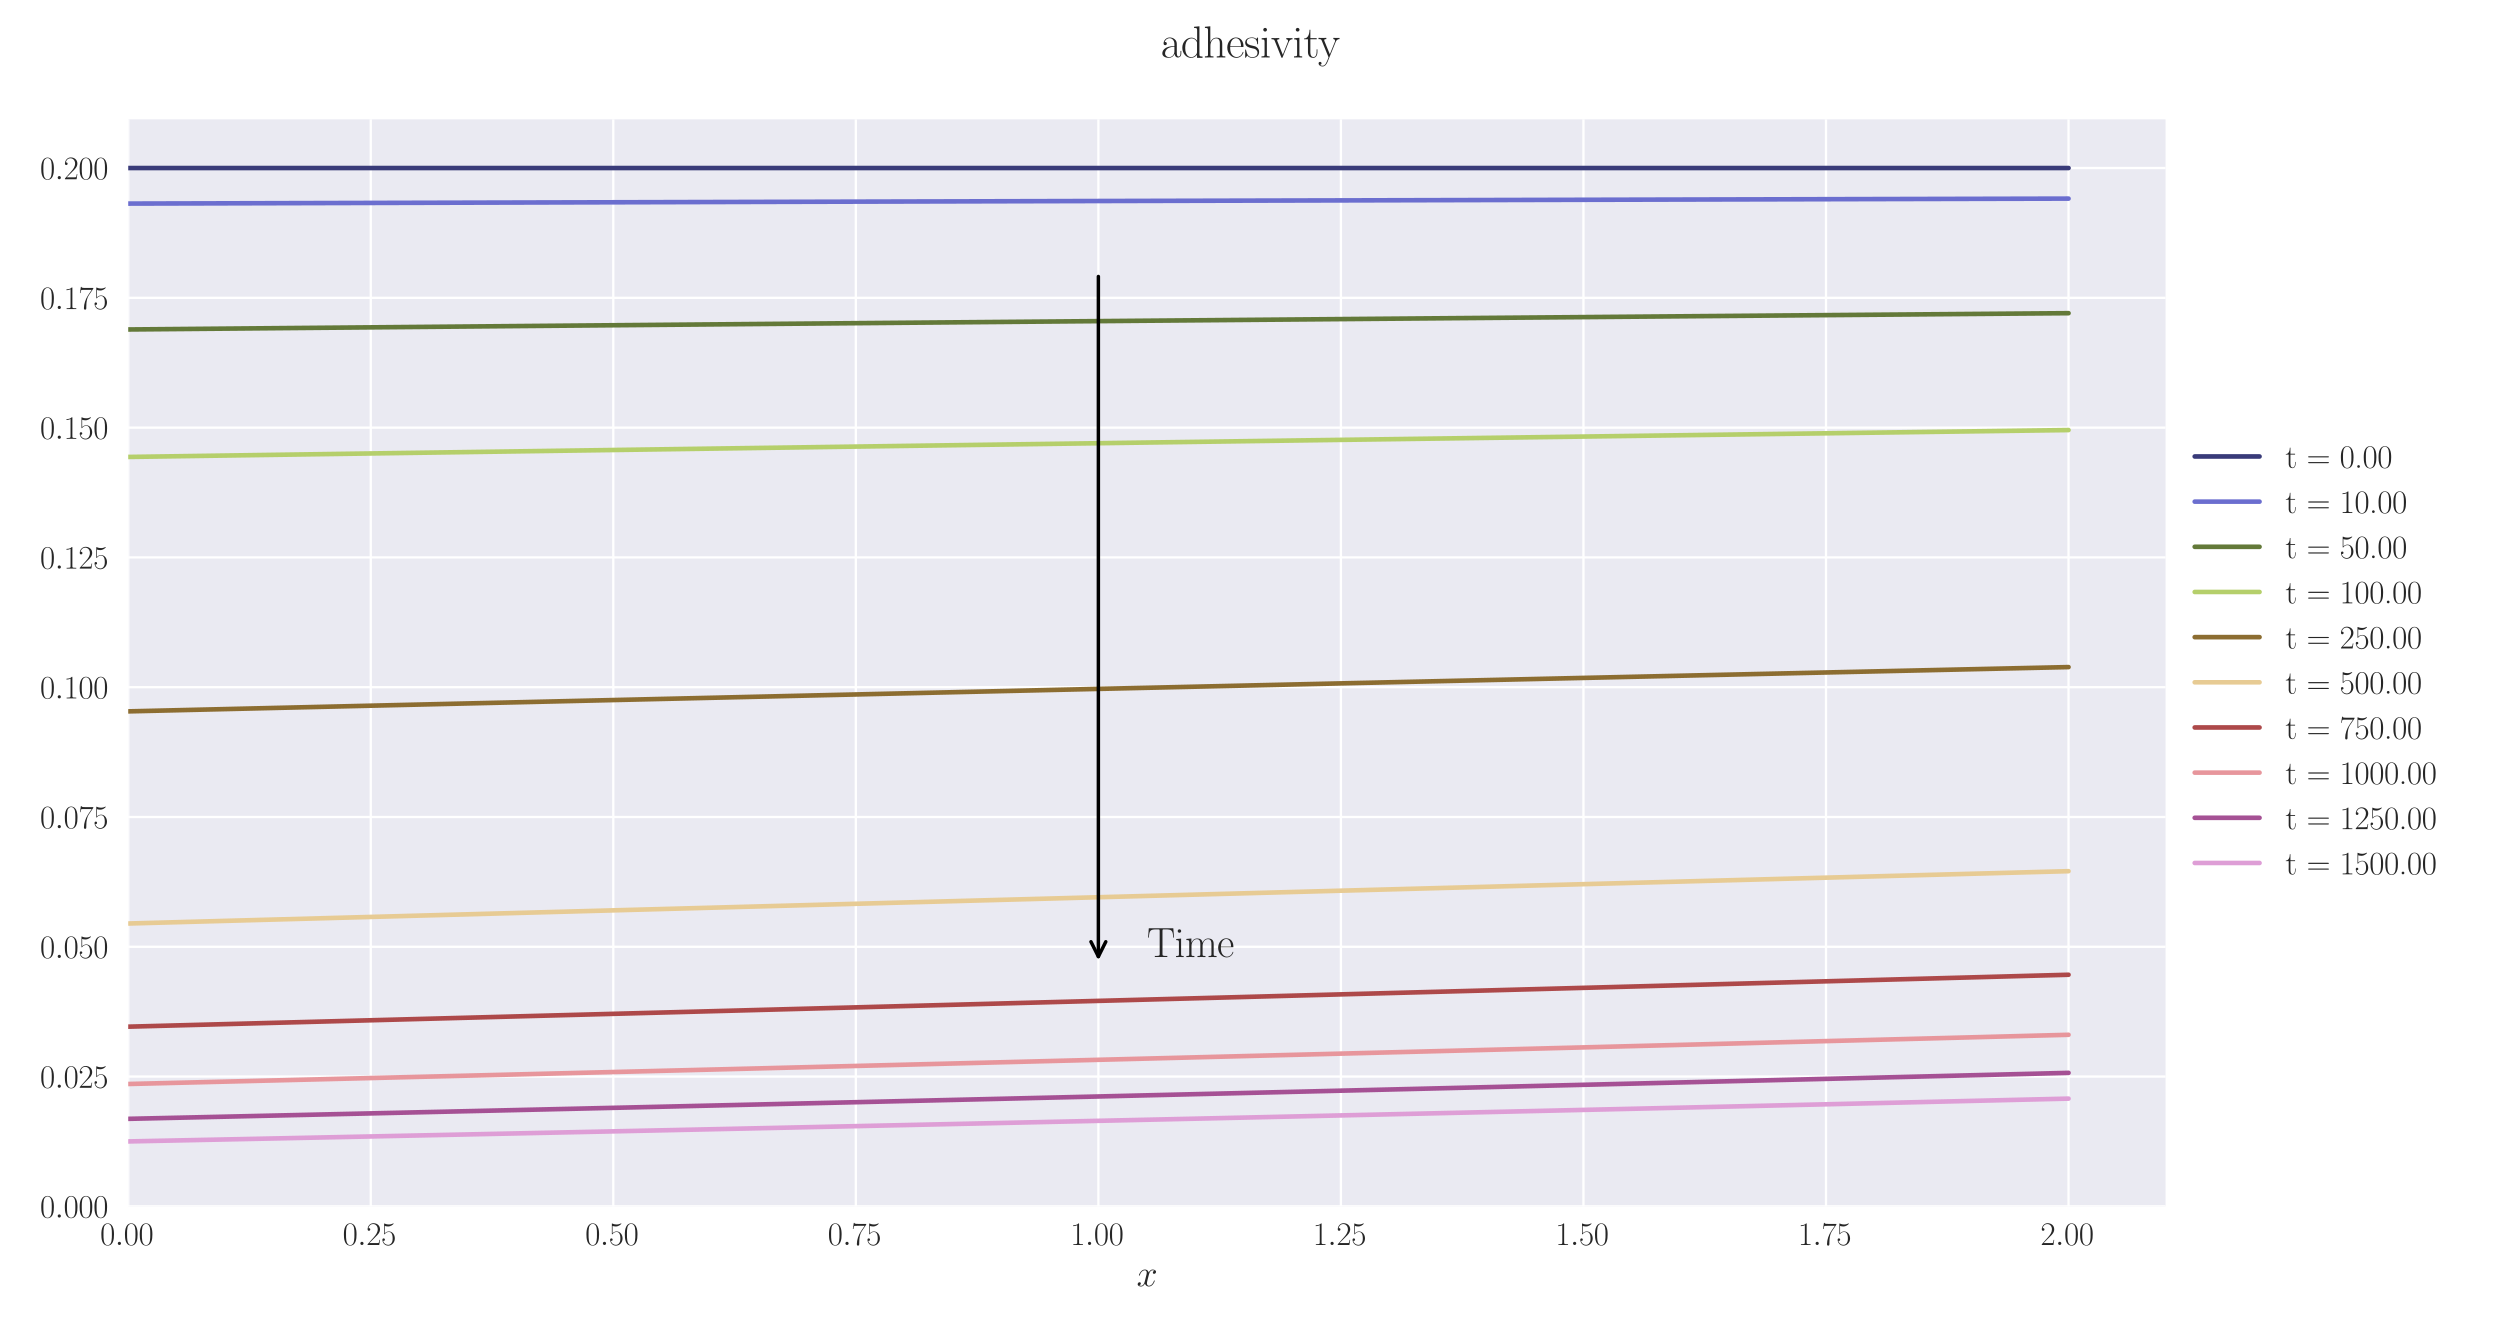 <?xml version="1.0" encoding="utf-8" standalone="no"?>
<!DOCTYPE svg PUBLIC "-//W3C//DTD SVG 1.1//EN"
  "http://www.w3.org/Graphics/SVG/1.1/DTD/svg11.dtd">
<svg xmlns:xlink="http://www.w3.org/1999/xlink" width="1080pt" height="576pt" viewBox="0 0 1080 576" xmlns="http://www.w3.org/2000/svg" version="1.1">
 <defs>
  <style type="text/css">*{stroke-linejoin: round; stroke-linecap: butt}</style>
 </defs>
 <g id="figure_1">
  <g id="patch_1">
   <path d="M 0 576 
L 1080 576 
L 1080 0 
L 0 0 
z
" style="fill: #ffffff"/>
  </g>
  <g id="axes_1">
   <g id="patch_2">
    <path d="M 55.388 521.153 
L 935.518 521.153 
L 935.518 51.564 
L 55.388 51.564 
z
" style="fill: #eaeaf2"/>
   </g>
   <g id="matplotlib.axis_1">
    <g id="xtick_1">
     <g id="line2d_1">
      <path d="M 55.388 521.153 
L 55.388 51.564 
" clip-path="url(#pe403648141)" style="fill: none; stroke: #ffffff; stroke-linecap: round"/>
     </g>
     <g id="line2d_2"/>
     <g id="text_1">
      <!-- $\mathdefault{0.00}$ -->
      <g style="fill: #262626" transform="translate(43.248 537.839) scale(0.14 -0.14)">
       <defs>
        <path id="CMR17-30" d="M 2688 2025 
C 2688 2416 2682 3080 2413 3591 
C 2176 4039 1798 4198 1466 4198 
C 1158 4198 768 4058 525 3597 
C 269 3118 243 2524 243 2025 
C 243 1661 250 1106 448 619 
C 723 -39 1216 -128 1466 -128 
C 1760 -128 2208 -7 2470 600 
C 2662 1042 2688 1559 2688 2025 
z
M 1466 -26 
C 1056 -26 813 325 723 812 
C 653 1188 653 1738 653 2096 
C 653 2588 653 2997 736 3387 
C 858 3929 1216 4096 1466 4096 
C 1728 4096 2067 3923 2189 3400 
C 2272 3036 2278 2607 2278 2096 
C 2278 1680 2278 1169 2202 792 
C 2067 95 1690 -26 1466 -26 
z
" transform="scale(0.016)"/>
        <path id="CMMI12-3a" d="M 1178 307 
C 1178 492 1024 619 870 619 
C 685 619 557 466 557 313 
C 557 128 710 0 864 0 
C 1050 0 1178 153 1178 307 
z
" transform="scale(0.016)"/>
       </defs>
       <use xlink:href="#CMR17-30" transform="scale(0.996)"/>
       <use xlink:href="#CMMI12-3a" transform="translate(45.69 0) scale(0.996)"/>
       <use xlink:href="#CMR17-30" transform="translate(72.788 0) scale(0.996)"/>
       <use xlink:href="#CMR17-30" transform="translate(118.478 0) scale(0.996)"/>
      </g>
     </g>
    </g>
    <g id="xtick_2">
     <g id="line2d_3">
      <path d="M 160.165 521.153 
L 160.165 51.564 
" clip-path="url(#pe403648141)" style="fill: none; stroke: #ffffff; stroke-linecap: round"/>
     </g>
     <g id="line2d_4"/>
     <g id="text_2">
      <!-- $\mathdefault{0.25}$ -->
      <g style="fill: #262626" transform="translate(148.025 537.839) scale(0.14 -0.14)">
       <defs>
        <path id="CMR17-32" d="M 2669 989 
L 2554 989 
C 2490 536 2438 459 2413 420 
C 2381 369 1920 369 1830 369 
L 602 369 
C 832 619 1280 1072 1824 1597 
C 2214 1967 2669 2402 2669 3035 
C 2669 3790 2067 4224 1395 4224 
C 691 4224 262 3604 262 3030 
C 262 2780 448 2748 525 2748 
C 589 2748 781 2787 781 3010 
C 781 3207 614 3264 525 3264 
C 486 3264 448 3258 422 3245 
C 544 3790 915 4058 1306 4058 
C 1862 4058 2227 3617 2227 3035 
C 2227 2479 1901 2000 1536 1584 
L 262 146 
L 262 0 
L 2515 0 
L 2669 989 
z
" transform="scale(0.016)"/>
        <path id="CMR17-35" d="M 730 3692 
C 794 3666 1056 3584 1325 3584 
C 1920 3584 2246 3911 2432 4100 
C 2432 4157 2432 4192 2394 4192 
C 2387 4192 2374 4192 2323 4163 
C 2099 4058 1837 3973 1517 3973 
C 1325 3973 1037 3999 723 4139 
C 653 4171 640 4171 634 4171 
C 602 4171 595 4164 595 4037 
L 595 2203 
C 595 2089 595 2057 659 2057 
C 691 2057 704 2070 736 2114 
C 941 2401 1222 2522 1542 2522 
C 1766 2522 2246 2382 2246 1289 
C 2246 1085 2246 715 2054 421 
C 1894 159 1645 25 1370 25 
C 947 25 518 320 403 814 
C 429 807 480 795 506 795 
C 589 795 749 840 749 1038 
C 749 1210 627 1280 506 1280 
C 358 1280 262 1190 262 1011 
C 262 454 704 -128 1382 -128 
C 2042 -128 2669 440 2669 1264 
C 2669 2030 2170 2624 1549 2624 
C 1222 2624 947 2503 730 2274 
L 730 3692 
z
" transform="scale(0.016)"/>
       </defs>
       <use xlink:href="#CMR17-30" transform="scale(0.996)"/>
       <use xlink:href="#CMMI12-3a" transform="translate(45.69 0) scale(0.996)"/>
       <use xlink:href="#CMR17-32" transform="translate(72.788 0) scale(0.996)"/>
       <use xlink:href="#CMR17-35" transform="translate(118.478 0) scale(0.996)"/>
      </g>
     </g>
    </g>
    <g id="xtick_3">
     <g id="line2d_5">
      <path d="M 264.942 521.153 
L 264.942 51.564 
" clip-path="url(#pe403648141)" style="fill: none; stroke: #ffffff; stroke-linecap: round"/>
     </g>
     <g id="line2d_6"/>
     <g id="text_3">
      <!-- $\mathdefault{0.50}$ -->
      <g style="fill: #262626" transform="translate(252.803 537.839) scale(0.14 -0.14)">
       <use xlink:href="#CMR17-30" transform="scale(0.996)"/>
       <use xlink:href="#CMMI12-3a" transform="translate(45.69 0) scale(0.996)"/>
       <use xlink:href="#CMR17-35" transform="translate(72.788 0) scale(0.996)"/>
       <use xlink:href="#CMR17-30" transform="translate(118.478 0) scale(0.996)"/>
      </g>
     </g>
    </g>
    <g id="xtick_4">
     <g id="line2d_7">
      <path d="M 369.72 521.153 
L 369.72 51.564 
" clip-path="url(#pe403648141)" style="fill: none; stroke: #ffffff; stroke-linecap: round"/>
     </g>
     <g id="line2d_8"/>
     <g id="text_4">
      <!-- $\mathdefault{0.75}$ -->
      <g style="fill: #262626" transform="translate(357.58 537.839) scale(0.14 -0.14)">
       <defs>
        <path id="CMR17-37" d="M 2886 3941 
L 2886 4081 
L 1382 4081 
C 634 4081 621 4165 595 4288 
L 480 4288 
L 294 3094 
L 410 3094 
C 429 3215 474 3540 550 3661 
C 589 3712 1062 3712 1171 3712 
L 2579 3712 
L 1869 2661 
C 1395 1954 1069 999 1069 165 
C 1069 89 1069 -128 1299 -128 
C 1530 -128 1530 89 1530 171 
L 1530 465 
C 1530 1508 1709 2196 2003 2636 
L 2886 3941 
z
" transform="scale(0.016)"/>
       </defs>
       <use xlink:href="#CMR17-30" transform="scale(0.996)"/>
       <use xlink:href="#CMMI12-3a" transform="translate(45.69 0) scale(0.996)"/>
       <use xlink:href="#CMR17-37" transform="translate(72.788 0) scale(0.996)"/>
       <use xlink:href="#CMR17-35" transform="translate(118.478 0) scale(0.996)"/>
      </g>
     </g>
    </g>
    <g id="xtick_5">
     <g id="line2d_9">
      <path d="M 474.497 521.153 
L 474.497 51.564 
" clip-path="url(#pe403648141)" style="fill: none; stroke: #ffffff; stroke-linecap: round"/>
     </g>
     <g id="line2d_10"/>
     <g id="text_5">
      <!-- $\mathdefault{1.00}$ -->
      <g style="fill: #262626" transform="translate(462.358 537.839) scale(0.14 -0.14)">
       <defs>
        <path id="CMR17-31" d="M 1702 4058 
C 1702 4192 1696 4192 1606 4192 
C 1357 3916 979 3827 621 3827 
C 602 3827 570 3827 563 3808 
C 557 3795 557 3782 557 3648 
C 755 3648 1088 3686 1344 3839 
L 1344 461 
C 1344 236 1331 160 781 160 
L 589 160 
L 589 0 
C 896 0 1216 0 1523 0 
C 1830 0 2150 0 2458 0 
L 2458 160 
L 2266 160 
C 1715 160 1702 230 1702 458 
L 1702 4058 
z
" transform="scale(0.016)"/>
       </defs>
       <use xlink:href="#CMR17-31" transform="scale(0.996)"/>
       <use xlink:href="#CMMI12-3a" transform="translate(45.69 0) scale(0.996)"/>
       <use xlink:href="#CMR17-30" transform="translate(72.788 0) scale(0.996)"/>
       <use xlink:href="#CMR17-30" transform="translate(118.478 0) scale(0.996)"/>
      </g>
     </g>
    </g>
    <g id="xtick_6">
     <g id="line2d_11">
      <path d="M 579.275 521.153 
L 579.275 51.564 
" clip-path="url(#pe403648141)" style="fill: none; stroke: #ffffff; stroke-linecap: round"/>
     </g>
     <g id="line2d_12"/>
     <g id="text_6">
      <!-- $\mathdefault{1.25}$ -->
      <g style="fill: #262626" transform="translate(567.135 537.839) scale(0.14 -0.14)">
       <use xlink:href="#CMR17-31" transform="scale(0.996)"/>
       <use xlink:href="#CMMI12-3a" transform="translate(45.69 0) scale(0.996)"/>
       <use xlink:href="#CMR17-32" transform="translate(72.788 0) scale(0.996)"/>
       <use xlink:href="#CMR17-35" transform="translate(118.478 0) scale(0.996)"/>
      </g>
     </g>
    </g>
    <g id="xtick_7">
     <g id="line2d_13">
      <path d="M 684.052 521.153 
L 684.052 51.564 
" clip-path="url(#pe403648141)" style="fill: none; stroke: #ffffff; stroke-linecap: round"/>
     </g>
     <g id="line2d_14"/>
     <g id="text_7">
      <!-- $\mathdefault{1.50}$ -->
      <g style="fill: #262626" transform="translate(671.912 537.839) scale(0.14 -0.14)">
       <use xlink:href="#CMR17-31" transform="scale(0.996)"/>
       <use xlink:href="#CMMI12-3a" transform="translate(45.69 0) scale(0.996)"/>
       <use xlink:href="#CMR17-35" transform="translate(72.788 0) scale(0.996)"/>
       <use xlink:href="#CMR17-30" transform="translate(118.478 0) scale(0.996)"/>
      </g>
     </g>
    </g>
    <g id="xtick_8">
     <g id="line2d_15">
      <path d="M 788.829 521.153 
L 788.829 51.564 
" clip-path="url(#pe403648141)" style="fill: none; stroke: #ffffff; stroke-linecap: round"/>
     </g>
     <g id="line2d_16"/>
     <g id="text_8">
      <!-- $\mathdefault{1.75}$ -->
      <g style="fill: #262626" transform="translate(776.69 537.839) scale(0.14 -0.14)">
       <use xlink:href="#CMR17-31" transform="scale(0.996)"/>
       <use xlink:href="#CMMI12-3a" transform="translate(45.69 0) scale(0.996)"/>
       <use xlink:href="#CMR17-37" transform="translate(72.788 0) scale(0.996)"/>
       <use xlink:href="#CMR17-35" transform="translate(118.478 0) scale(0.996)"/>
      </g>
     </g>
    </g>
    <g id="xtick_9">
     <g id="line2d_17">
      <path d="M 893.607 521.153 
L 893.607 51.564 
" clip-path="url(#pe403648141)" style="fill: none; stroke: #ffffff; stroke-linecap: round"/>
     </g>
     <g id="line2d_18"/>
     <g id="text_9">
      <!-- $\mathdefault{2.00}$ -->
      <g style="fill: #262626" transform="translate(881.467 537.839) scale(0.14 -0.14)">
       <use xlink:href="#CMR17-32" transform="scale(0.996)"/>
       <use xlink:href="#CMMI12-3a" transform="translate(45.69 0) scale(0.996)"/>
       <use xlink:href="#CMR17-30" transform="translate(72.788 0) scale(0.996)"/>
       <use xlink:href="#CMR17-30" transform="translate(118.478 0) scale(0.996)"/>
      </g>
     </g>
    </g>
    <g id="text_10">
     <!-- $x$ -->
     <g style="fill: #262626" transform="translate(491.018 555.621) scale(0.16 -0.16)">
      <defs>
       <path id="CMMI12-78" d="M 3034 2606 
C 2829 2567 2752 2414 2752 2293 
C 2752 2139 2874 2088 2963 2088 
C 3155 2088 3290 2254 3290 2427 
C 3290 2695 2982 2816 2714 2816 
C 2323 2816 2106 2433 2048 2312 
C 1901 2816 1504 2816 1389 2816 
C 736 2816 390 1980 390 1839 
C 390 1814 416 1782 461 1782 
C 512 1782 525 1820 538 1846 
C 755 2555 1184 2689 1370 2689 
C 1658 2689 1715 2420 1715 2267 
C 1715 2127 1677 1980 1600 1673 
L 1382 798 
C 1286 415 1101 64 762 64 
C 730 64 570 64 435 147 
C 666 192 717 383 717 460 
C 717 588 621 664 499 664 
C 346 664 179 530 179 326 
C 179 57 480 -64 755 -64 
C 1062 -64 1280 179 1414 441 
C 1517 64 1837 -64 2074 -64 
C 2726 -64 3072 773 3072 913 
C 3072 945 3046 971 3008 971 
C 2950 971 2944 939 2925 888 
C 2752 326 2381 64 2093 64 
C 1869 64 1747 230 1747 492 
C 1747 632 1773 734 1875 1156 
L 2099 2024 
C 2195 2408 2413 2689 2707 2689 
C 2720 2689 2899 2689 3034 2606 
z
" transform="scale(0.016)"/>
      </defs>
      <use xlink:href="#CMMI12-78" transform="scale(0.996)"/>
     </g>
    </g>
   </g>
   <g id="matplotlib.axis_2">
    <g id="ytick_1">
     <g id="line2d_19">
      <path d="M 55.388 521.153 
L 935.518 521.153 
" clip-path="url(#pe403648141)" style="fill: none; stroke: #ffffff; stroke-linecap: round"/>
     </g>
     <g id="line2d_20"/>
     <g id="text_11">
      <!-- $\mathdefault{0.000}$ -->
      <g style="fill: #262626" transform="translate(17.28 525.996) scale(0.14 -0.14)">
       <use xlink:href="#CMR17-30" transform="scale(0.996)"/>
       <use xlink:href="#CMMI12-3a" transform="translate(45.69 0) scale(0.996)"/>
       <use xlink:href="#CMR17-30" transform="translate(72.788 0) scale(0.996)"/>
       <use xlink:href="#CMR17-30" transform="translate(118.478 0) scale(0.996)"/>
       <use xlink:href="#CMR17-30" transform="translate(164.169 0) scale(0.996)"/>
      </g>
     </g>
    </g>
    <g id="ytick_2">
     <g id="line2d_21">
      <path d="M 55.388 465.083 
L 935.518 465.083 
" clip-path="url(#pe403648141)" style="fill: none; stroke: #ffffff; stroke-linecap: round"/>
     </g>
     <g id="line2d_22"/>
     <g id="text_12">
      <!-- $\mathdefault{0.025}$ -->
      <g style="fill: #262626" transform="translate(17.28 469.926) scale(0.14 -0.14)">
       <use xlink:href="#CMR17-30" transform="scale(0.996)"/>
       <use xlink:href="#CMMI12-3a" transform="translate(45.69 0) scale(0.996)"/>
       <use xlink:href="#CMR17-30" transform="translate(72.788 0) scale(0.996)"/>
       <use xlink:href="#CMR17-32" transform="translate(118.478 0) scale(0.996)"/>
       <use xlink:href="#CMR17-35" transform="translate(164.169 0) scale(0.996)"/>
      </g>
     </g>
    </g>
    <g id="ytick_3">
     <g id="line2d_23">
      <path d="M 55.388 409.012 
L 935.518 409.012 
" clip-path="url(#pe403648141)" style="fill: none; stroke: #ffffff; stroke-linecap: round"/>
     </g>
     <g id="line2d_24"/>
     <g id="text_13">
      <!-- $\mathdefault{0.050}$ -->
      <g style="fill: #262626" transform="translate(17.28 413.855) scale(0.14 -0.14)">
       <use xlink:href="#CMR17-30" transform="scale(0.996)"/>
       <use xlink:href="#CMMI12-3a" transform="translate(45.69 0) scale(0.996)"/>
       <use xlink:href="#CMR17-30" transform="translate(72.788 0) scale(0.996)"/>
       <use xlink:href="#CMR17-35" transform="translate(118.478 0) scale(0.996)"/>
       <use xlink:href="#CMR17-30" transform="translate(164.169 0) scale(0.996)"/>
      </g>
     </g>
    </g>
    <g id="ytick_4">
     <g id="line2d_25">
      <path d="M 55.388 352.942 
L 935.518 352.942 
" clip-path="url(#pe403648141)" style="fill: none; stroke: #ffffff; stroke-linecap: round"/>
     </g>
     <g id="line2d_26"/>
     <g id="text_14">
      <!-- $\mathdefault{0.075}$ -->
      <g style="fill: #262626" transform="translate(17.28 357.785) scale(0.14 -0.14)">
       <use xlink:href="#CMR17-30" transform="scale(0.996)"/>
       <use xlink:href="#CMMI12-3a" transform="translate(45.69 0) scale(0.996)"/>
       <use xlink:href="#CMR17-30" transform="translate(72.788 0) scale(0.996)"/>
       <use xlink:href="#CMR17-37" transform="translate(118.478 0) scale(0.996)"/>
       <use xlink:href="#CMR17-35" transform="translate(164.169 0) scale(0.996)"/>
      </g>
     </g>
    </g>
    <g id="ytick_5">
     <g id="line2d_27">
      <path d="M 55.388 296.871 
L 935.518 296.871 
" clip-path="url(#pe403648141)" style="fill: none; stroke: #ffffff; stroke-linecap: round"/>
     </g>
     <g id="line2d_28"/>
     <g id="text_15">
      <!-- $\mathdefault{0.100}$ -->
      <g style="fill: #262626" transform="translate(17.28 301.714) scale(0.14 -0.14)">
       <use xlink:href="#CMR17-30" transform="scale(0.996)"/>
       <use xlink:href="#CMMI12-3a" transform="translate(45.69 0) scale(0.996)"/>
       <use xlink:href="#CMR17-31" transform="translate(72.788 0) scale(0.996)"/>
       <use xlink:href="#CMR17-30" transform="translate(118.478 0) scale(0.996)"/>
       <use xlink:href="#CMR17-30" transform="translate(164.169 0) scale(0.996)"/>
      </g>
     </g>
    </g>
    <g id="ytick_6">
     <g id="line2d_29">
      <path d="M 55.388 240.801 
L 935.518 240.801 
" clip-path="url(#pe403648141)" style="fill: none; stroke: #ffffff; stroke-linecap: round"/>
     </g>
     <g id="line2d_30"/>
     <g id="text_16">
      <!-- $\mathdefault{0.125}$ -->
      <g style="fill: #262626" transform="translate(17.28 245.644) scale(0.14 -0.14)">
       <use xlink:href="#CMR17-30" transform="scale(0.996)"/>
       <use xlink:href="#CMMI12-3a" transform="translate(45.69 0) scale(0.996)"/>
       <use xlink:href="#CMR17-31" transform="translate(72.788 0) scale(0.996)"/>
       <use xlink:href="#CMR17-32" transform="translate(118.478 0) scale(0.996)"/>
       <use xlink:href="#CMR17-35" transform="translate(164.169 0) scale(0.996)"/>
      </g>
     </g>
    </g>
    <g id="ytick_7">
     <g id="line2d_31">
      <path d="M 55.388 184.73 
L 935.518 184.73 
" clip-path="url(#pe403648141)" style="fill: none; stroke: #ffffff; stroke-linecap: round"/>
     </g>
     <g id="line2d_32"/>
     <g id="text_17">
      <!-- $\mathdefault{0.150}$ -->
      <g style="fill: #262626" transform="translate(17.28 189.573) scale(0.14 -0.14)">
       <use xlink:href="#CMR17-30" transform="scale(0.996)"/>
       <use xlink:href="#CMMI12-3a" transform="translate(45.69 0) scale(0.996)"/>
       <use xlink:href="#CMR17-31" transform="translate(72.788 0) scale(0.996)"/>
       <use xlink:href="#CMR17-35" transform="translate(118.478 0) scale(0.996)"/>
       <use xlink:href="#CMR17-30" transform="translate(164.169 0) scale(0.996)"/>
      </g>
     </g>
    </g>
    <g id="ytick_8">
     <g id="line2d_33">
      <path d="M 55.388 128.66 
L 935.518 128.66 
" clip-path="url(#pe403648141)" style="fill: none; stroke: #ffffff; stroke-linecap: round"/>
     </g>
     <g id="line2d_34"/>
     <g id="text_18">
      <!-- $\mathdefault{0.175}$ -->
      <g style="fill: #262626" transform="translate(17.28 133.503) scale(0.14 -0.14)">
       <use xlink:href="#CMR17-30" transform="scale(0.996)"/>
       <use xlink:href="#CMMI12-3a" transform="translate(45.69 0) scale(0.996)"/>
       <use xlink:href="#CMR17-31" transform="translate(72.788 0) scale(0.996)"/>
       <use xlink:href="#CMR17-37" transform="translate(118.478 0) scale(0.996)"/>
       <use xlink:href="#CMR17-35" transform="translate(164.169 0) scale(0.996)"/>
      </g>
     </g>
    </g>
    <g id="ytick_9">
     <g id="line2d_35">
      <path d="M 55.388 72.59 
L 935.518 72.59 
" clip-path="url(#pe403648141)" style="fill: none; stroke: #ffffff; stroke-linecap: round"/>
     </g>
     <g id="line2d_36"/>
     <g id="text_19">
      <!-- $\mathdefault{0.200}$ -->
      <g style="fill: #262626" transform="translate(17.28 77.432) scale(0.14 -0.14)">
       <use xlink:href="#CMR17-30" transform="scale(0.996)"/>
       <use xlink:href="#CMMI12-3a" transform="translate(45.69 0) scale(0.996)"/>
       <use xlink:href="#CMR17-32" transform="translate(72.788 0) scale(0.996)"/>
       <use xlink:href="#CMR17-30" transform="translate(118.478 0) scale(0.996)"/>
       <use xlink:href="#CMR17-30" transform="translate(164.169 0) scale(0.996)"/>
      </g>
     </g>
    </g>
   </g>
   <g id="line2d_37">
    <path d="M 55.388 72.59 
L 63.77 72.59 
L 72.152 72.59 
L 80.534 72.59 
L 88.916 72.59 
L 97.299 72.59 
L 105.681 72.59 
L 114.063 72.59 
L 122.445 72.59 
L 130.827 72.59 
L 139.209 72.59 
L 147.592 72.59 
L 155.974 72.59 
L 164.356 72.59 
L 172.738 72.59 
L 181.12 72.59 
L 189.503 72.59 
L 197.885 72.59 
L 206.267 72.59 
L 214.649 72.59 
L 223.031 72.59 
L 231.414 72.59 
L 239.796 72.59 
L 248.178 72.59 
L 256.56 72.59 
L 264.942 72.59 
L 273.325 72.59 
L 281.707 72.59 
L 290.089 72.59 
L 298.471 72.59 
L 306.853 72.59 
L 315.235 72.59 
L 323.618 72.59 
L 332 72.59 
L 340.382 72.59 
L 348.764 72.59 
L 357.146 72.59 
L 365.529 72.59 
L 373.911 72.59 
L 382.293 72.59 
L 390.675 72.59 
L 399.057 72.59 
L 407.44 72.59 
L 415.822 72.59 
L 424.204 72.59 
L 432.586 72.59 
L 440.968 72.59 
L 449.351 72.59 
L 457.733 72.59 
L 466.115 72.59 
L 474.497 72.59 
L 482.879 72.59 
L 491.262 72.59 
L 499.644 72.59 
L 508.026 72.59 
L 516.408 72.59 
L 524.79 72.59 
L 533.172 72.59 
L 541.555 72.59 
L 549.937 72.59 
L 558.319 72.59 
L 566.701 72.59 
L 575.083 72.59 
L 583.466 72.59 
L 591.848 72.59 
L 600.23 72.59 
L 608.612 72.59 
L 616.994 72.59 
L 625.377 72.59 
L 633.759 72.59 
L 642.141 72.59 
L 650.523 72.59 
L 658.905 72.59 
L 667.288 72.59 
L 675.67 72.59 
L 684.052 72.59 
L 692.434 72.59 
L 700.816 72.59 
L 709.198 72.59 
L 717.581 72.59 
L 725.963 72.59 
L 734.345 72.59 
L 742.727 72.59 
L 751.109 72.59 
L 759.492 72.59 
L 767.874 72.59 
L 776.256 72.59 
L 784.638 72.59 
L 793.02 72.59 
L 801.403 72.59 
L 809.785 72.59 
L 818.167 72.59 
L 826.549 72.59 
L 834.931 72.59 
L 843.314 72.59 
L 851.696 72.59 
L 860.078 72.59 
L 868.46 72.59 
L 876.842 72.59 
L 885.225 72.59 
L 893.607 72.59 
" clip-path="url(#pe403648141)" style="fill: none; stroke: #393b79; stroke-width: 2; stroke-linecap: round"/>
   </g>
   <g id="line2d_38">
    <path d="M 55.388 87.95 
L 63.77 87.927 
L 72.152 87.904 
L 80.534 87.882 
L 88.916 87.859 
L 97.299 87.836 
L 105.681 87.813 
L 114.063 87.79 
L 122.445 87.767 
L 130.827 87.745 
L 139.209 87.722 
L 147.592 87.699 
L 155.974 87.677 
L 164.356 87.654 
L 172.738 87.631 
L 181.12 87.609 
L 189.503 87.586 
L 197.885 87.564 
L 206.267 87.541 
L 214.649 87.519 
L 223.031 87.497 
L 231.414 87.474 
L 239.796 87.452 
L 248.178 87.43 
L 256.56 87.407 
L 264.942 87.385 
L 273.325 87.363 
L 281.707 87.341 
L 290.089 87.319 
L 298.471 87.296 
L 306.853 87.274 
L 315.235 87.252 
L 323.618 87.23 
L 332 87.208 
L 340.382 87.186 
L 348.764 87.164 
L 357.146 87.142 
L 365.529 87.121 
L 373.911 87.099 
L 382.293 87.077 
L 390.675 87.055 
L 399.057 87.033 
L 407.44 87.012 
L 415.822 86.99 
L 424.204 86.968 
L 432.586 86.947 
L 440.968 86.925 
L 449.351 86.904 
L 457.733 86.882 
L 466.115 86.861 
L 474.497 86.839 
L 482.879 86.818 
L 491.262 86.796 
L 499.644 86.775 
L 508.026 86.753 
L 516.408 86.732 
L 524.79 86.711 
L 533.172 86.69 
L 541.555 86.668 
L 549.937 86.647 
L 558.319 86.626 
L 566.701 86.605 
L 575.083 86.584 
L 583.466 86.563 
L 591.848 86.542 
L 600.23 86.52 
L 608.612 86.499 
L 616.994 86.478 
L 625.377 86.458 
L 633.759 86.437 
L 642.141 86.416 
L 650.523 86.395 
L 658.905 86.374 
L 667.288 86.353 
L 675.67 86.332 
L 684.052 86.311 
L 692.434 86.29 
L 700.816 86.27 
L 709.198 86.249 
L 717.581 86.228 
L 725.963 86.207 
L 734.345 86.187 
L 742.727 86.166 
L 751.109 86.145 
L 759.492 86.125 
L 767.874 86.104 
L 776.256 86.084 
L 784.638 86.063 
L 793.02 86.043 
L 801.403 86.022 
L 809.785 86.002 
L 818.167 85.981 
L 826.549 85.961 
L 834.931 85.941 
L 843.314 85.92 
L 851.696 85.9 
L 860.078 85.88 
L 868.46 85.86 
L 876.842 85.84 
L 885.225 85.819 
L 893.607 85.799 
" clip-path="url(#pe403648141)" style="fill: none; stroke: #6b6ecf; stroke-width: 2; stroke-linecap: round"/>
   </g>
   <g id="line2d_39">
    <path d="M 55.388 142.334 
L 63.77 142.26 
L 72.152 142.186 
L 80.534 142.113 
L 88.916 142.039 
L 97.299 141.966 
L 105.681 141.892 
L 114.063 141.818 
L 122.445 141.745 
L 130.827 141.671 
L 139.209 141.598 
L 147.592 141.525 
L 155.974 141.451 
L 164.356 141.378 
L 172.738 141.305 
L 181.12 141.232 
L 189.503 141.16 
L 197.885 141.087 
L 206.267 141.014 
L 214.649 140.942 
L 223.031 140.869 
L 231.414 140.797 
L 239.796 140.725 
L 248.178 140.652 
L 256.56 140.58 
L 264.942 140.507 
L 273.325 140.435 
L 281.707 140.363 
L 290.089 140.291 
L 298.471 140.219 
L 306.853 140.147 
L 315.235 140.076 
L 323.618 140.004 
L 332 139.932 
L 340.382 139.861 
L 348.764 139.79 
L 357.146 139.718 
L 365.529 139.647 
L 373.911 139.576 
L 382.293 139.505 
L 390.675 139.433 
L 399.057 139.362 
L 407.44 139.291 
L 415.822 139.22 
L 424.204 139.149 
L 432.586 139.079 
L 440.968 139.008 
L 449.351 138.937 
L 457.733 138.867 
L 466.115 138.796 
L 474.497 138.726 
L 482.879 138.656 
L 491.262 138.585 
L 499.644 138.515 
L 508.026 138.445 
L 516.408 138.375 
L 524.79 138.306 
L 533.172 138.235 
L 541.555 138.165 
L 549.937 138.096 
L 558.319 138.026 
L 566.701 137.956 
L 575.083 137.886 
L 583.466 137.817 
L 591.848 137.748 
L 600.23 137.678 
L 608.612 137.609 
L 616.994 137.54 
L 625.377 137.471 
L 633.759 137.402 
L 642.141 137.333 
L 650.523 137.264 
L 658.905 137.195 
L 667.288 137.127 
L 675.67 137.058 
L 684.052 136.989 
L 692.434 136.92 
L 700.816 136.852 
L 709.198 136.783 
L 717.581 136.715 
L 725.963 136.646 
L 734.345 136.578 
L 742.727 136.51 
L 751.109 136.442 
L 759.492 136.374 
L 767.874 136.306 
L 776.256 136.238 
L 784.638 136.17 
L 793.02 136.103 
L 801.403 136.035 
L 809.785 135.967 
L 818.167 135.9 
L 826.549 135.833 
L 834.931 135.765 
L 843.314 135.698 
L 851.696 135.63 
L 860.078 135.563 
L 868.46 135.496 
L 876.842 135.429 
L 885.225 135.361 
L 893.607 135.295 
" clip-path="url(#pe403648141)" style="fill: none; stroke: #637939; stroke-width: 2; stroke-linecap: round"/>
   </g>
   <g id="line2d_40">
    <path d="M 55.388 197.4 
L 63.77 197.279 
L 72.152 197.158 
L 80.534 197.037 
L 88.916 196.916 
L 97.299 196.795 
L 105.681 196.675 
L 114.063 196.554 
L 122.445 196.434 
L 130.827 196.313 
L 139.209 196.193 
L 147.592 196.072 
L 155.974 195.952 
L 164.356 195.833 
L 172.738 195.713 
L 181.12 195.593 
L 189.503 195.474 
L 197.885 195.354 
L 206.267 195.234 
L 214.649 195.115 
L 223.031 194.996 
L 231.414 194.877 
L 239.796 194.758 
L 248.178 194.639 
L 256.56 194.52 
L 264.942 194.402 
L 273.325 194.283 
L 281.707 194.164 
L 290.089 194.046 
L 298.471 193.928 
L 306.853 193.809 
L 315.235 193.692 
L 323.618 193.574 
L 332 193.456 
L 340.382 193.338 
L 348.764 193.22 
L 357.146 193.102 
L 365.529 192.985 
L 373.911 192.868 
L 382.293 192.751 
L 390.675 192.634 
L 399.057 192.516 
L 407.44 192.399 
L 415.822 192.282 
L 424.204 192.166 
L 432.586 192.049 
L 440.968 191.932 
L 449.351 191.816 
L 457.733 191.7 
L 466.115 191.584 
L 474.497 191.468 
L 482.879 191.351 
L 491.262 191.235 
L 499.644 191.119 
L 508.026 191.004 
L 516.408 190.888 
L 524.79 190.773 
L 533.172 190.658 
L 541.555 190.542 
L 549.937 190.427 
L 558.319 190.312 
L 566.701 190.196 
L 575.083 190.082 
L 583.466 189.967 
L 591.848 189.852 
L 600.23 189.738 
L 608.612 189.623 
L 616.994 189.509 
L 625.377 189.394 
L 633.759 189.28 
L 642.141 189.166 
L 650.523 189.052 
L 658.905 188.938 
L 667.288 188.824 
L 675.67 188.711 
L 684.052 188.597 
L 692.434 188.484 
L 700.816 188.37 
L 709.198 188.257 
L 717.581 188.144 
L 725.963 188.03 
L 734.345 187.917 
L 742.727 187.805 
L 751.109 187.692 
L 759.492 187.58 
L 767.874 187.467 
L 776.256 187.354 
L 784.638 187.242 
L 793.02 187.129 
L 801.403 187.017 
L 809.785 186.905 
L 818.167 186.793 
L 826.549 186.681 
L 834.931 186.57 
L 843.314 186.458 
L 851.696 186.346 
L 860.078 186.234 
L 868.46 186.123 
L 876.842 186.012 
L 885.225 185.9 
L 893.607 185.789 
" clip-path="url(#pe403648141)" style="fill: none; stroke: #b5cf6b; stroke-width: 2; stroke-linecap: round"/>
   </g>
   <g id="line2d_41">
    <path d="M 55.388 307.312 
L 63.77 307.116 
L 72.152 306.919 
L 80.534 306.722 
L 88.916 306.525 
L 97.299 306.329 
L 105.681 306.132 
L 114.063 305.936 
L 122.445 305.74 
L 130.827 305.544 
L 139.209 305.348 
L 147.592 305.152 
L 155.974 304.957 
L 164.356 304.761 
L 172.738 304.565 
L 181.12 304.37 
L 189.503 304.175 
L 197.885 303.98 
L 206.267 303.785 
L 214.649 303.59 
L 223.031 303.395 
L 231.414 303.2 
L 239.796 303.006 
L 248.178 302.811 
L 256.56 302.617 
L 264.942 302.423 
L 273.325 302.229 
L 281.707 302.034 
L 290.089 301.841 
L 298.471 301.647 
L 306.853 301.453 
L 315.235 301.26 
L 323.618 301.066 
L 332 300.873 
L 340.382 300.68 
L 348.764 300.486 
L 357.146 300.293 
L 365.529 300.101 
L 373.911 299.908 
L 382.293 299.715 
L 390.675 299.523 
L 399.057 299.33 
L 407.44 299.138 
L 415.822 298.946 
L 424.204 298.754 
L 432.586 298.562 
L 440.968 298.37 
L 449.351 298.178 
L 457.733 297.986 
L 466.115 297.795 
L 474.497 297.603 
L 482.879 297.412 
L 491.262 297.221 
L 499.644 297.03 
L 508.026 296.839 
L 516.408 296.648 
L 524.79 296.457 
L 533.172 296.267 
L 541.555 296.076 
L 549.937 295.886 
L 558.319 295.696 
L 566.701 295.506 
L 575.083 295.316 
L 583.466 295.126 
L 591.848 294.936 
L 600.23 294.746 
L 608.612 294.557 
L 616.994 294.367 
L 625.377 294.178 
L 633.759 293.989 
L 642.141 293.8 
L 650.523 293.611 
L 658.905 293.422 
L 667.288 293.233 
L 675.67 293.044 
L 684.052 292.856 
L 692.434 292.668 
L 700.816 292.479 
L 709.198 292.291 
L 717.581 292.103 
L 725.963 291.915 
L 734.345 291.727 
L 742.727 291.54 
L 751.109 291.352 
L 759.492 291.165 
L 767.874 290.977 
L 776.256 290.79 
L 784.638 290.603 
L 793.02 290.416 
L 801.403 290.229 
L 809.785 290.042 
L 818.167 289.855 
L 826.549 289.669 
L 834.931 289.482 
L 843.314 289.296 
L 851.696 289.11 
L 860.078 288.924 
L 868.46 288.738 
L 876.842 288.552 
L 885.225 288.366 
L 893.607 288.181 
" clip-path="url(#pe403648141)" style="fill: none; stroke: #8c6d31; stroke-width: 2; stroke-linecap: round"/>
   </g>
   <g id="line2d_42">
    <path d="M 55.388 398.958 
L 63.77 398.731 
L 72.152 398.503 
L 80.534 398.275 
L 88.916 398.048 
L 97.299 397.82 
L 105.681 397.593 
L 114.063 397.365 
L 122.445 397.138 
L 130.827 396.91 
L 139.209 396.682 
L 147.592 396.455 
L 155.974 396.228 
L 164.356 396 
L 172.738 395.773 
L 181.12 395.545 
L 189.503 395.318 
L 197.885 395.091 
L 206.267 394.863 
L 214.649 394.636 
L 223.031 394.409 
L 231.414 394.182 
L 239.796 393.955 
L 248.178 393.727 
L 256.56 393.5 
L 264.942 393.273 
L 273.325 393.046 
L 281.707 392.819 
L 290.089 392.592 
L 298.471 392.365 
L 306.853 392.138 
L 315.235 391.911 
L 323.618 391.684 
L 332 391.457 
L 340.382 391.231 
L 348.764 391.004 
L 357.146 390.777 
L 365.529 390.55 
L 373.911 390.324 
L 382.293 390.097 
L 390.675 389.87 
L 399.057 389.644 
L 407.44 389.417 
L 415.822 389.191 
L 424.204 388.964 
L 432.586 388.738 
L 440.968 388.511 
L 449.351 388.285 
L 457.733 388.059 
L 466.115 387.832 
L 474.497 387.606 
L 482.879 387.38 
L 491.262 387.154 
L 499.644 386.927 
L 508.026 386.701 
L 516.408 386.475 
L 524.79 386.249 
L 533.172 386.023 
L 541.555 385.797 
L 549.937 385.571 
L 558.319 385.345 
L 566.701 385.12 
L 575.083 384.894 
L 583.466 384.668 
L 591.848 384.442 
L 600.23 384.217 
L 608.612 383.991 
L 616.994 383.766 
L 625.377 383.54 
L 633.759 383.315 
L 642.141 383.089 
L 650.523 382.864 
L 658.905 382.638 
L 667.288 382.413 
L 675.67 382.188 
L 684.052 381.963 
L 692.434 381.738 
L 700.816 381.512 
L 709.198 381.287 
L 717.581 381.062 
L 725.963 380.837 
L 734.345 380.612 
L 742.727 380.388 
L 751.109 380.163 
L 759.492 379.938 
L 767.874 379.713 
L 776.256 379.489 
L 784.638 379.264 
L 793.02 379.039 
L 801.403 378.815 
L 809.785 378.59 
L 818.167 378.366 
L 826.549 378.142 
L 834.931 377.917 
L 843.314 377.693 
L 851.696 377.469 
L 860.078 377.245 
L 868.46 377.021 
L 876.842 376.797 
L 885.225 376.572 
L 893.607 376.349 
" clip-path="url(#pe403648141)" style="fill: none; stroke: #e7cb94; stroke-width: 2; stroke-linecap: round"/>
   </g>
   <g id="line2d_43">
    <path d="M 55.388 443.526 
L 63.77 443.305 
L 72.152 443.084 
L 80.534 442.863 
L 88.916 442.642 
L 97.299 442.42 
L 105.681 442.199 
L 114.063 441.977 
L 122.445 441.756 
L 130.827 441.534 
L 139.209 441.312 
L 147.592 441.09 
L 155.974 440.868 
L 164.356 440.646 
L 172.738 440.424 
L 181.12 440.202 
L 189.503 439.98 
L 197.885 439.757 
L 206.267 439.535 
L 214.649 439.313 
L 223.031 439.09 
L 231.414 438.867 
L 239.796 438.645 
L 248.178 438.422 
L 256.56 438.199 
L 264.942 437.976 
L 273.325 437.753 
L 281.707 437.53 
L 290.089 437.307 
L 298.471 437.083 
L 306.853 436.86 
L 315.235 436.637 
L 323.618 436.413 
L 332 436.19 
L 340.382 435.966 
L 348.764 435.743 
L 357.146 435.519 
L 365.529 435.295 
L 373.911 435.071 
L 382.293 434.847 
L 390.675 434.623 
L 399.057 434.399 
L 407.44 434.175 
L 415.822 433.951 
L 424.204 433.727 
L 432.586 433.503 
L 440.968 433.278 
L 449.351 433.054 
L 457.733 432.829 
L 466.115 432.605 
L 474.497 432.38 
L 482.879 432.156 
L 491.262 431.931 
L 499.644 431.706 
L 508.026 431.481 
L 516.408 431.257 
L 524.79 431.032 
L 533.172 430.807 
L 541.555 430.582 
L 549.937 430.357 
L 558.319 430.131 
L 566.701 429.906 
L 575.083 429.681 
L 583.466 429.456 
L 591.848 429.23 
L 600.23 429.005 
L 608.612 428.78 
L 616.994 428.554 
L 625.377 428.329 
L 633.759 428.103 
L 642.141 427.878 
L 650.523 427.652 
L 658.905 427.426 
L 667.288 427.201 
L 675.67 426.975 
L 684.052 426.749 
L 692.434 426.523 
L 700.816 426.297 
L 709.198 426.071 
L 717.581 425.845 
L 725.963 425.619 
L 734.345 425.393 
L 742.727 425.167 
L 751.109 424.941 
L 759.492 424.715 
L 767.874 424.489 
L 776.256 424.263 
L 784.638 424.036 
L 793.02 423.81 
L 801.403 423.584 
L 809.785 423.357 
L 818.167 423.131 
L 826.549 422.904 
L 834.931 422.678 
L 843.314 422.451 
L 851.696 422.225 
L 860.078 421.998 
L 868.46 421.772 
L 876.842 421.545 
L 885.225 421.319 
L 893.607 421.092 
" clip-path="url(#pe403648141)" style="fill: none; stroke: #ad494a; stroke-width: 2; stroke-linecap: round"/>
   </g>
   <g id="line2d_44">
    <path d="M 55.388 468.288 
L 63.77 468.083 
L 72.152 467.878 
L 80.534 467.673 
L 88.916 467.468 
L 97.299 467.262 
L 105.681 467.057 
L 114.063 466.851 
L 122.445 466.645 
L 130.827 466.438 
L 139.209 466.232 
L 147.592 466.025 
L 155.974 465.819 
L 164.356 465.612 
L 172.738 465.404 
L 181.12 465.197 
L 189.503 464.99 
L 197.885 464.782 
L 206.267 464.574 
L 214.649 464.366 
L 223.031 464.158 
L 231.414 463.95 
L 239.796 463.741 
L 248.178 463.532 
L 256.56 463.324 
L 264.942 463.115 
L 273.325 462.905 
L 281.707 462.696 
L 290.089 462.486 
L 298.471 462.277 
L 306.853 462.067 
L 315.235 461.857 
L 323.618 461.647 
L 332 461.437 
L 340.382 461.226 
L 348.764 461.015 
L 357.146 460.805 
L 365.529 460.594 
L 373.911 460.383 
L 382.293 460.171 
L 390.675 459.96 
L 399.057 459.748 
L 407.44 459.537 
L 415.822 459.325 
L 424.204 459.113 
L 432.586 458.901 
L 440.968 458.688 
L 449.351 458.476 
L 457.733 458.263 
L 466.115 458.051 
L 474.497 457.838 
L 482.879 457.625 
L 491.262 457.412 
L 499.644 457.198 
L 508.026 456.985 
L 516.408 456.771 
L 524.79 456.558 
L 533.172 456.344 
L 541.555 456.13 
L 549.937 455.916 
L 558.319 455.701 
L 566.701 455.487 
L 575.083 455.272 
L 583.466 455.058 
L 591.848 454.843 
L 600.23 454.628 
L 608.612 454.413 
L 616.994 454.198 
L 625.377 453.982 
L 633.759 453.767 
L 642.141 453.551 
L 650.523 453.336 
L 658.905 453.12 
L 667.288 452.904 
L 675.67 452.688 
L 684.052 452.472 
L 692.434 452.255 
L 700.816 452.039 
L 709.198 451.822 
L 717.581 451.606 
L 725.963 451.389 
L 734.345 451.172 
L 742.727 450.955 
L 751.109 450.738 
L 759.492 450.521 
L 767.874 450.303 
L 776.256 450.086 
L 784.638 449.868 
L 793.02 449.65 
L 801.403 449.433 
L 809.785 449.215 
L 818.167 448.997 
L 826.549 448.778 
L 834.931 448.56 
L 843.314 448.342 
L 851.696 448.123 
L 860.078 447.905 
L 868.46 447.686 
L 876.842 447.467 
L 885.225 447.248 
L 893.607 447.029 
" clip-path="url(#pe403648141)" style="fill: none; stroke: #e7969c; stroke-width: 2; stroke-linecap: round"/>
   </g>
   <g id="line2d_45">
    <path d="M 55.388 483.338 
L 63.77 483.151 
L 72.152 482.964 
L 80.534 482.777 
L 88.916 482.589 
L 97.299 482.401 
L 105.681 482.212 
L 114.063 482.024 
L 122.445 481.835 
L 130.827 481.646 
L 139.209 481.456 
L 147.592 481.267 
L 155.974 481.077 
L 164.356 480.887 
L 172.738 480.696 
L 181.12 480.505 
L 189.503 480.314 
L 197.885 480.123 
L 206.267 479.932 
L 214.649 479.74 
L 223.031 479.548 
L 231.414 479.356 
L 239.796 479.163 
L 248.178 478.971 
L 256.56 478.778 
L 264.942 478.585 
L 273.325 478.391 
L 281.707 478.197 
L 290.089 478.004 
L 298.471 477.809 
L 306.853 477.615 
L 315.235 477.42 
L 323.618 477.225 
L 332 477.03 
L 340.382 476.835 
L 348.764 476.639 
L 357.146 476.444 
L 365.529 476.248 
L 373.911 476.051 
L 382.293 475.855 
L 390.675 475.658 
L 399.057 475.461 
L 407.44 475.264 
L 415.822 475.066 
L 424.204 474.869 
L 432.586 474.671 
L 440.968 474.473 
L 449.351 474.275 
L 457.733 474.076 
L 466.115 473.877 
L 474.497 473.678 
L 482.879 473.479 
L 491.262 473.28 
L 499.644 473.08 
L 508.026 472.88 
L 516.408 472.68 
L 524.79 472.48 
L 533.172 472.28 
L 541.555 472.079 
L 549.937 471.878 
L 558.319 471.677 
L 566.701 471.476 
L 575.083 471.274 
L 583.466 471.073 
L 591.848 470.871 
L 600.23 470.669 
L 608.612 470.466 
L 616.994 470.264 
L 625.377 470.061 
L 633.759 469.858 
L 642.141 469.655 
L 650.523 469.452 
L 658.905 469.248 
L 667.288 469.045 
L 675.67 468.841 
L 684.052 468.637 
L 692.434 468.433 
L 700.816 468.228 
L 709.198 468.024 
L 717.581 467.819 
L 725.963 467.614 
L 734.345 467.409 
L 742.727 467.203 
L 751.109 466.998 
L 759.492 466.792 
L 767.874 466.586 
L 776.256 466.38 
L 784.638 466.174 
L 793.02 465.967 
L 801.403 465.761 
L 809.785 465.554 
L 818.167 465.347 
L 826.549 465.14 
L 834.931 464.932 
L 843.314 464.725 
L 851.696 464.517 
L 860.078 464.309 
L 868.46 464.101 
L 876.842 463.893 
L 885.225 463.685 
L 893.607 463.476 
" clip-path="url(#pe403648141)" style="fill: none; stroke: #a55194; stroke-width: 2; stroke-linecap: round"/>
   </g>
   <g id="line2d_46">
    <path d="M 55.388 493.097 
L 63.77 492.927 
L 72.152 492.757 
L 80.534 492.586 
L 88.916 492.415 
L 97.299 492.243 
L 105.681 492.071 
L 114.063 491.899 
L 122.445 491.727 
L 130.827 491.554 
L 139.209 491.381 
L 147.592 491.207 
L 155.974 491.034 
L 164.356 490.859 
L 172.738 490.685 
L 181.12 490.51 
L 189.503 490.335 
L 197.885 490.16 
L 206.267 489.984 
L 214.649 489.808 
L 223.031 489.631 
L 231.414 489.455 
L 239.796 489.278 
L 248.178 489.1 
L 256.56 488.923 
L 264.942 488.745 
L 273.325 488.566 
L 281.707 488.388 
L 290.089 488.209 
L 298.471 488.03 
L 306.853 487.85 
L 315.235 487.67 
L 323.618 487.49 
L 332 487.31 
L 340.382 487.129 
L 348.764 486.948 
L 357.146 486.767 
L 365.529 486.585 
L 373.911 486.403 
L 382.293 486.221 
L 390.675 486.039 
L 399.057 485.856 
L 407.44 485.673 
L 415.822 485.489 
L 424.204 485.306 
L 432.586 485.122 
L 440.968 484.938 
L 449.351 484.753 
L 457.733 484.568 
L 466.115 484.383 
L 474.497 484.198 
L 482.879 484.012 
L 491.262 483.827 
L 499.644 483.64 
L 508.026 483.454 
L 516.408 483.267 
L 524.79 483.08 
L 533.172 482.893 
L 541.555 482.705 
L 549.937 482.518 
L 558.319 482.33 
L 566.701 482.141 
L 575.083 481.953 
L 583.466 481.764 
L 591.848 481.575 
L 600.23 481.385 
L 608.612 481.196 
L 616.994 481.006 
L 625.377 480.816 
L 633.759 480.625 
L 642.141 480.435 
L 650.523 480.244 
L 658.905 480.052 
L 667.288 479.861 
L 675.67 479.669 
L 684.052 479.477 
L 692.434 479.285 
L 700.816 479.093 
L 709.198 478.9 
L 717.581 478.707 
L 725.963 478.514 
L 734.345 478.321 
L 742.727 478.127 
L 751.109 477.933 
L 759.492 477.739 
L 767.874 477.545 
L 776.256 477.35 
L 784.638 477.155 
L 793.02 476.96 
L 801.403 476.765 
L 809.785 476.569 
L 818.167 476.374 
L 826.549 476.178 
L 834.931 475.981 
L 843.314 475.785 
L 851.696 475.588 
L 860.078 475.391 
L 868.46 475.194 
L 876.842 474.997 
L 885.225 474.799 
L 893.607 474.601 
" clip-path="url(#pe403648141)" style="fill: none; stroke: #de9ed6; stroke-width: 2; stroke-linecap: round"/>
   </g>
   <g id="patch_3">
    <path d="M 55.388 521.153 
L 55.388 51.564 
" style="fill: none"/>
   </g>
   <g id="patch_4">
    <path d="M 935.518 521.153 
L 935.518 51.564 
" style="fill: none"/>
   </g>
   <g id="patch_5">
    <path d="M 55.388 521.153 
L 935.518 521.153 
" style="fill: none"/>
   </g>
   <g id="patch_6">
    <path d="M 55.388 51.564 
L 935.518 51.564 
" style="fill: none"/>
   </g>
   <g id="patch_7">
    <path d="M 474.497 119.443 
Q 474.497 267.177 474.497 413.235 
" style="fill: none; stroke: #000000; stroke-width: 1.5; stroke-linecap: round"/>
    <path d="M 477.697 406.835 
L 474.497 413.235 
L 471.297 406.835 
" style="fill: none; stroke: #000000; stroke-width: 1.5; stroke-linecap: round"/>
   </g>
   <g id="text_20">
    <!-- Time -->
    <g style="fill: #262626" transform="translate(495.453 413.425) scale(0.18 -0.18)">
     <defs>
      <path id="CMR17-54" d="M 3981 4326 
L 288 4326 
L 179 2918 
L 294 2918 
C 378 3976 467 4160 1453 4160 
C 1568 4160 1754 4160 1805 4154 
C 1926 4135 1926 4058 1926 3912 
L 1926 459 
C 1926 230 1907 160 1376 160 
L 1197 160 
L 1197 0 
C 1504 0 1824 0 2138 0 
C 2451 0 2771 0 3078 0 
L 3078 160 
L 2899 160 
C 2368 160 2349 230 2349 459 
L 2349 3912 
C 2349 4052 2349 4129 2464 4154 
C 2515 4160 2701 4160 2816 4160 
C 3795 4160 3891 3976 3974 2918 
L 4090 2918 
L 3981 4326 
z
" transform="scale(0.016)"/>
      <path id="CMR17-69" d="M 992 3909 
C 992 4049 877 4170 730 4170 
C 589 4170 467 4056 467 3909 
C 467 3769 582 3648 730 3648 
C 870 3648 992 3763 992 3909 
z
M 243 2706 
L 243 2541 
C 602 2541 653 2502 653 2197 
L 653 427 
C 653 184 627 153 218 153 
L 218 -13 
C 371 0 646 0 806 0 
C 960 0 1222 0 1370 -13 
L 1370 153 
C 992 153 979 191 979 420 
L 979 2776 
L 243 2706 
z
" transform="scale(0.016)"/>
      <path id="CMR17-6d" d="M 4326 1933 
C 4326 2252 4269 2790 3507 2790 
C 3072 2790 2771 2496 2656 2151 
L 2650 2151 
C 2573 2676 2195 2790 1837 2790 
C 1331 2790 1069 2400 973 2144 
L 966 2144 
L 966 2790 
L 211 2720 
L 211 2554 
C 589 2554 646 2515 646 2208 
L 646 428 
C 646 184 621 153 211 153 
L 211 -13 
C 365 0 646 0 813 0 
C 979 0 1267 0 1421 -13 
L 1421 153 
C 1011 153 986 178 986 428 
L 986 1658 
C 986 2247 1344 2688 1792 2688 
C 2266 2688 2317 2266 2317 1958 
L 2317 428 
C 2317 184 2291 153 1882 153 
L 1882 -13 
C 2035 0 2317 0 2483 0 
C 2650 0 2938 0 3091 -13 
L 3091 153 
C 2682 153 2656 178 2656 428 
L 2656 1658 
C 2656 2247 3014 2688 3462 2688 
C 3936 2688 3987 2266 3987 1958 
L 3987 428 
C 3987 184 3962 153 3552 153 
L 3552 -13 
C 3706 0 3987 0 4154 0 
C 4320 0 4608 0 4762 -13 
L 4762 153 
C 4352 153 4326 178 4326 428 
L 4326 1933 
z
" transform="scale(0.016)"/>
      <path id="CMR17-65" d="M 2438 1472 
C 2464 1498 2464 1511 2464 1576 
C 2464 2238 2118 2816 1389 2816 
C 710 2816 173 2169 173 1383 
C 173 551 781 -64 1459 -64 
C 2176 -64 2458 607 2458 740 
C 2458 784 2419 784 2406 784 
C 2362 784 2355 771 2330 696 
C 2189 265 1837 51 1504 51 
C 1229 51 954 203 781 480 
C 582 803 582 1176 582 1472 
L 2438 1472 
z
M 589 1568 
C 634 2505 1126 2714 1382 2714 
C 1818 2714 2112 2297 2118 1568 
L 589 1568 
z
" transform="scale(0.016)"/>
     </defs>
     <use xlink:href="#CMR17-54" transform="scale(0.996)"/>
     <use xlink:href="#CMR17-69" transform="translate(66.51 0) scale(0.996)"/>
     <use xlink:href="#CMR17-6d" transform="translate(91.381 0) scale(0.996)"/>
     <use xlink:href="#CMR17-65" transform="translate(168.301 0) scale(0.996)"/>
    </g>
   </g>
   <g id="legend_1">
    <g id="line2d_47">
     <path d="M 948.118 197.198 
L 962.118 197.198 
L 976.118 197.198 
" style="fill: none; stroke: #393b79; stroke-width: 2; stroke-linecap: round"/>
    </g>
    <g id="text_21">
     <!-- t = 0.00 -->
     <g style="fill: #262626" transform="translate(987.318 202.098) scale(0.14 -0.14)">
      <defs>
       <path id="CMR17-74" d="M 966 2560 
L 1862 2560 
L 1862 2725 
L 966 2725 
L 966 3904 
L 851 3904 
C 838 3245 614 2668 70 2668 
L 70 2560 
L 627 2560 
L 627 771 
C 627 650 627 -64 1370 -64 
C 1747 -64 1965 306 1965 777 
L 1965 1140 
L 1850 1140 
L 1850 783 
C 1850 344 1677 51 1408 51 
C 1222 51 966 178 966 758 
L 966 2560 
z
" transform="scale(0.016)"/>
       <path id="CMR17-3d" d="M 4115 2017 
C 4211 2017 4307 2017 4307 2125 
C 4307 2240 4198 2240 4090 2240 
L 512 2240 
C 403 2240 294 2240 294 2125 
C 294 2017 390 2017 486 2017 
L 4115 2017 
z
M 4090 896 
C 4198 896 4307 896 4307 1011 
C 4307 1119 4211 1119 4115 1119 
L 486 1119 
C 390 1119 294 1119 294 1011 
C 294 896 403 896 512 896 
L 4090 896 
z
" transform="scale(0.016)"/>
       <path id="CMR17-2e" d="M 1062 261 
C 1062 420 934 522 800 522 
C 672 522 538 420 538 261 
C 538 102 666 0 800 0 
C 928 0 1062 102 1062 261 
z
" transform="scale(0.016)"/>
      </defs>
      <use xlink:href="#CMR17-74" transform="scale(0.996)"/>
      <use xlink:href="#CMR17-3d" transform="translate(65.357 0) scale(0.996)"/>
      <use xlink:href="#CMR17-30" transform="translate(167.147 0) scale(0.996)"/>
      <use xlink:href="#CMR17-2e" transform="translate(212.838 0) scale(0.996)"/>
      <use xlink:href="#CMR17-30" transform="translate(237.709 0) scale(0.996)"/>
      <use xlink:href="#CMR17-30" transform="translate(283.4 0) scale(0.996)"/>
     </g>
    </g>
    <g id="line2d_48">
     <path d="M 948.118 216.71 
L 962.118 216.71 
L 976.118 216.71 
" style="fill: none; stroke: #6b6ecf; stroke-width: 2; stroke-linecap: round"/>
    </g>
    <g id="text_22">
     <!-- t = 10.00 -->
     <g style="fill: #262626" transform="translate(987.318 221.61) scale(0.14 -0.14)">
      <use xlink:href="#CMR17-74" transform="scale(0.996)"/>
      <use xlink:href="#CMR17-3d" transform="translate(65.357 0) scale(0.996)"/>
      <use xlink:href="#CMR17-31" transform="translate(167.147 0) scale(0.996)"/>
      <use xlink:href="#CMR17-30" transform="translate(212.838 0) scale(0.996)"/>
      <use xlink:href="#CMR17-2e" transform="translate(258.528 0) scale(0.996)"/>
      <use xlink:href="#CMR17-30" transform="translate(283.4 0) scale(0.996)"/>
      <use xlink:href="#CMR17-30" transform="translate(329.09 0) scale(0.996)"/>
     </g>
    </g>
    <g id="line2d_49">
     <path d="M 948.118 236.222 
L 962.118 236.222 
L 976.118 236.222 
" style="fill: none; stroke: #637939; stroke-width: 2; stroke-linecap: round"/>
    </g>
    <g id="text_23">
     <!-- t = 50.00 -->
     <g style="fill: #262626" transform="translate(987.318 241.122) scale(0.14 -0.14)">
      <use xlink:href="#CMR17-74" transform="scale(0.996)"/>
      <use xlink:href="#CMR17-3d" transform="translate(65.357 0) scale(0.996)"/>
      <use xlink:href="#CMR17-35" transform="translate(167.147 0) scale(0.996)"/>
      <use xlink:href="#CMR17-30" transform="translate(212.838 0) scale(0.996)"/>
      <use xlink:href="#CMR17-2e" transform="translate(258.528 0) scale(0.996)"/>
      <use xlink:href="#CMR17-30" transform="translate(283.4 0) scale(0.996)"/>
      <use xlink:href="#CMR17-30" transform="translate(329.09 0) scale(0.996)"/>
     </g>
    </g>
    <g id="line2d_50">
     <path d="M 948.118 255.735 
L 962.118 255.735 
L 976.118 255.735 
" style="fill: none; stroke: #b5cf6b; stroke-width: 2; stroke-linecap: round"/>
    </g>
    <g id="text_24">
     <!-- t = 100.00 -->
     <g style="fill: #262626" transform="translate(987.318 260.635) scale(0.14 -0.14)">
      <use xlink:href="#CMR17-74" transform="scale(0.996)"/>
      <use xlink:href="#CMR17-3d" transform="translate(65.357 0) scale(0.996)"/>
      <use xlink:href="#CMR17-31" transform="translate(167.147 0) scale(0.996)"/>
      <use xlink:href="#CMR17-30" transform="translate(212.838 0) scale(0.996)"/>
      <use xlink:href="#CMR17-30" transform="translate(258.528 0) scale(0.996)"/>
      <use xlink:href="#CMR17-2e" transform="translate(304.219 0) scale(0.996)"/>
      <use xlink:href="#CMR17-30" transform="translate(329.09 0) scale(0.996)"/>
      <use xlink:href="#CMR17-30" transform="translate(374.78 0) scale(0.996)"/>
     </g>
    </g>
    <g id="line2d_51">
     <path d="M 948.118 275.247 
L 962.118 275.247 
L 976.118 275.247 
" style="fill: none; stroke: #8c6d31; stroke-width: 2; stroke-linecap: round"/>
    </g>
    <g id="text_25">
     <!-- t = 250.00 -->
     <g style="fill: #262626" transform="translate(987.318 280.147) scale(0.14 -0.14)">
      <use xlink:href="#CMR17-74" transform="scale(0.996)"/>
      <use xlink:href="#CMR17-3d" transform="translate(65.357 0) scale(0.996)"/>
      <use xlink:href="#CMR17-32" transform="translate(167.147 0) scale(0.996)"/>
      <use xlink:href="#CMR17-35" transform="translate(212.838 0) scale(0.996)"/>
      <use xlink:href="#CMR17-30" transform="translate(258.528 0) scale(0.996)"/>
      <use xlink:href="#CMR17-2e" transform="translate(304.219 0) scale(0.996)"/>
      <use xlink:href="#CMR17-30" transform="translate(329.09 0) scale(0.996)"/>
      <use xlink:href="#CMR17-30" transform="translate(374.78 0) scale(0.996)"/>
     </g>
    </g>
    <g id="line2d_52">
     <path d="M 948.118 294.759 
L 962.118 294.759 
L 976.118 294.759 
" style="fill: none; stroke: #e7cb94; stroke-width: 2; stroke-linecap: round"/>
    </g>
    <g id="text_26">
     <!-- t = 500.00 -->
     <g style="fill: #262626" transform="translate(987.318 299.659) scale(0.14 -0.14)">
      <use xlink:href="#CMR17-74" transform="scale(0.996)"/>
      <use xlink:href="#CMR17-3d" transform="translate(65.357 0) scale(0.996)"/>
      <use xlink:href="#CMR17-35" transform="translate(167.147 0) scale(0.996)"/>
      <use xlink:href="#CMR17-30" transform="translate(212.838 0) scale(0.996)"/>
      <use xlink:href="#CMR17-30" transform="translate(258.528 0) scale(0.996)"/>
      <use xlink:href="#CMR17-2e" transform="translate(304.219 0) scale(0.996)"/>
      <use xlink:href="#CMR17-30" transform="translate(329.09 0) scale(0.996)"/>
      <use xlink:href="#CMR17-30" transform="translate(374.78 0) scale(0.996)"/>
     </g>
    </g>
    <g id="line2d_53">
     <path d="M 948.118 314.271 
L 962.118 314.271 
L 976.118 314.271 
" style="fill: none; stroke: #ad494a; stroke-width: 2; stroke-linecap: round"/>
    </g>
    <g id="text_27">
     <!-- t = 750.00 -->
     <g style="fill: #262626" transform="translate(987.318 319.171) scale(0.14 -0.14)">
      <use xlink:href="#CMR17-74" transform="scale(0.996)"/>
      <use xlink:href="#CMR17-3d" transform="translate(65.357 0) scale(0.996)"/>
      <use xlink:href="#CMR17-37" transform="translate(167.147 0) scale(0.996)"/>
      <use xlink:href="#CMR17-35" transform="translate(212.838 0) scale(0.996)"/>
      <use xlink:href="#CMR17-30" transform="translate(258.528 0) scale(0.996)"/>
      <use xlink:href="#CMR17-2e" transform="translate(304.219 0) scale(0.996)"/>
      <use xlink:href="#CMR17-30" transform="translate(329.09 0) scale(0.996)"/>
      <use xlink:href="#CMR17-30" transform="translate(374.78 0) scale(0.996)"/>
     </g>
    </g>
    <g id="line2d_54">
     <path d="M 948.118 333.783 
L 962.118 333.783 
L 976.118 333.783 
" style="fill: none; stroke: #e7969c; stroke-width: 2; stroke-linecap: round"/>
    </g>
    <g id="text_28">
     <!-- t = 1000.00 -->
     <g style="fill: #262626" transform="translate(987.318 338.683) scale(0.14 -0.14)">
      <use xlink:href="#CMR17-74" transform="scale(0.996)"/>
      <use xlink:href="#CMR17-3d" transform="translate(65.357 0) scale(0.996)"/>
      <use xlink:href="#CMR17-31" transform="translate(167.147 0) scale(0.996)"/>
      <use xlink:href="#CMR17-30" transform="translate(212.838 0) scale(0.996)"/>
      <use xlink:href="#CMR17-30" transform="translate(258.528 0) scale(0.996)"/>
      <use xlink:href="#CMR17-30" transform="translate(304.219 0) scale(0.996)"/>
      <use xlink:href="#CMR17-2e" transform="translate(349.909 0) scale(0.996)"/>
      <use xlink:href="#CMR17-30" transform="translate(374.78 0) scale(0.996)"/>
      <use xlink:href="#CMR17-30" transform="translate(420.471 0) scale(0.996)"/>
     </g>
    </g>
    <g id="line2d_55">
     <path d="M 948.118 353.295 
L 962.118 353.295 
L 976.118 353.295 
" style="fill: none; stroke: #a55194; stroke-width: 2; stroke-linecap: round"/>
    </g>
    <g id="text_29">
     <!-- t = 1250.00 -->
     <g style="fill: #262626" transform="translate(987.318 358.195) scale(0.14 -0.14)">
      <use xlink:href="#CMR17-74" transform="scale(0.996)"/>
      <use xlink:href="#CMR17-3d" transform="translate(65.357 0) scale(0.996)"/>
      <use xlink:href="#CMR17-31" transform="translate(167.147 0) scale(0.996)"/>
      <use xlink:href="#CMR17-32" transform="translate(212.838 0) scale(0.996)"/>
      <use xlink:href="#CMR17-35" transform="translate(258.528 0) scale(0.996)"/>
      <use xlink:href="#CMR17-30" transform="translate(304.219 0) scale(0.996)"/>
      <use xlink:href="#CMR17-2e" transform="translate(349.909 0) scale(0.996)"/>
      <use xlink:href="#CMR17-30" transform="translate(374.78 0) scale(0.996)"/>
      <use xlink:href="#CMR17-30" transform="translate(420.471 0) scale(0.996)"/>
     </g>
    </g>
    <g id="line2d_56">
     <path d="M 948.118 372.807 
L 962.118 372.807 
L 976.118 372.807 
" style="fill: none; stroke: #de9ed6; stroke-width: 2; stroke-linecap: round"/>
    </g>
    <g id="text_30">
     <!-- t = 1500.00 -->
     <g style="fill: #262626" transform="translate(987.318 377.707) scale(0.14 -0.14)">
      <use xlink:href="#CMR17-74" transform="scale(0.996)"/>
      <use xlink:href="#CMR17-3d" transform="translate(65.357 0) scale(0.996)"/>
      <use xlink:href="#CMR17-31" transform="translate(167.147 0) scale(0.996)"/>
      <use xlink:href="#CMR17-35" transform="translate(212.838 0) scale(0.996)"/>
      <use xlink:href="#CMR17-30" transform="translate(258.528 0) scale(0.996)"/>
      <use xlink:href="#CMR17-30" transform="translate(304.219 0) scale(0.996)"/>
      <use xlink:href="#CMR17-2e" transform="translate(349.909 0) scale(0.996)"/>
      <use xlink:href="#CMR17-30" transform="translate(374.78 0) scale(0.996)"/>
      <use xlink:href="#CMR17-30" transform="translate(420.471 0) scale(0.996)"/>
     </g>
    </g>
   </g>
  </g>
  <g id="text_31">
   <!-- adhesivity -->
   <g style="fill: #262626" transform="translate(501.334 24.804) scale(0.192 -0.192)">
    <defs>
     <path id="CMR17-61" d="M 2304 1653 
C 2304 2072 2304 2294 2035 2543 
C 1798 2752 1523 2816 1306 2816 
C 800 2816 435 2407 435 1971 
C 435 1728 627 1728 666 1728 
C 749 1728 896 1778 896 1954 
C 896 2112 774 2181 666 2181 
C 640 2181 608 2174 589 2168 
C 723 2592 1069 2714 1293 2714 
C 1613 2714 1965 2429 1965 1885 
L 1965 1600 
C 1587 1600 1133 1549 774 1357 
C 371 1133 256 813 256 570 
C 256 77 832 -64 1171 -64 
C 1523 -64 1850 139 1990 511 
C 2003 233 2182 -18 2464 -18 
C 2598 -18 2938 70 2938 567 
L 2938 920 
L 2822 920 
L 2822 562 
C 2822 178 2650 128 2566 128 
C 2304 128 2304 458 2304 738 
L 2304 1653 
z
M 1965 870 
C 1965 317 1568 38 1216 38 
C 896 38 646 275 646 570 
C 646 761 730 1100 1101 1305 
C 1408 1478 1760 1504 1965 1504 
L 1965 870 
z
" transform="scale(0.016)"/>
     <path id="CMR17-64" d="M 1869 4326 
L 1869 4160 
C 2246 4160 2304 4122 2304 3820 
L 2304 2345 
C 2278 2377 2016 2790 1498 2790 
C 845 2790 211 2208 211 1364 
C 211 525 806 -64 1434 -64 
C 1978 -64 2259 337 2291 380 
L 2291 -63 
L 3066 -63 
L 3066 128 
C 2688 128 2630 166 2630 473 
L 2630 4396 
L 1869 4326 
z
M 2291 755 
C 2291 563 2176 390 2029 262 
C 1811 70 1594 38 1472 38 
C 1286 38 621 134 621 1356 
C 621 2612 1363 2688 1530 2688 
C 1824 2688 2061 2522 2208 2291 
C 2291 2157 2291 2138 2291 2023 
L 2291 755 
z
" transform="scale(0.016)"/>
     <path id="CMR17-68" d="M 2656 1933 
C 2656 2259 2592 2790 1837 2790 
C 1312 2790 1056 2368 979 2157 
L 973 2157 
L 973 4396 
L 211 4326 
L 211 4160 
C 589 4160 646 4122 646 3817 
L 646 426 
C 646 184 621 153 211 153 
L 211 -13 
C 365 0 646 0 813 0 
C 979 0 1267 0 1421 -13 
L 1421 153 
C 1011 153 986 178 986 428 
L 986 1658 
C 986 2247 1344 2688 1792 2688 
C 2266 2688 2317 2266 2317 1958 
L 2317 428 
C 2317 184 2291 153 1882 153 
L 1882 -13 
C 2035 0 2317 0 2483 0 
C 2650 0 2938 0 3091 -13 
L 3091 153 
C 2682 153 2656 178 2656 428 
L 2656 1933 
z
" transform="scale(0.016)"/>
     <path id="CMR17-73" d="M 1978 2697 
C 1978 2813 1971 2819 1933 2819 
C 1907 2819 1901 2813 1824 2717 
C 1805 2691 1747 2626 1728 2601 
C 1523 2819 1235 2819 1126 2819 
C 416 2819 160 2447 160 2076 
C 160 1498 813 1365 998 1325 
C 1402 1243 1542 1217 1677 1101 
C 1760 1025 1901 884 1901 654 
C 1901 384 1747 38 1158 38 
C 602 38 403 460 288 1021 
C 269 1110 269 1117 218 1117 
C 166 1117 160 1110 160 983 
L 160 63 
C 160 -51 166 -58 205 -58 
C 237 -58 243 -51 275 0 
C 314 57 410 211 448 276 
C 576 103 800 -64 1158 -64 
C 1792 -64 2131 283 2131 784 
C 2131 1112 1958 1285 1875 1362 
C 1683 1561 1459 1606 1190 1657 
C 838 1735 390 1825 390 2217 
C 390 2383 480 2737 1126 2737 
C 1811 2737 1850 2094 1862 1888 
C 1869 1856 1901 1849 1920 1849 
C 1978 1849 1978 1869 1978 1978 
L 1978 2697 
z
" transform="scale(0.016)"/>
     <path id="CMR17-76" d="M 2502 2163 
C 2560 2304 2662 2560 3034 2560 
L 3034 2726 
C 2912 2726 2752 2726 2630 2726 
C 2496 2726 2285 2726 2157 2732 
L 2157 2566 
C 2317 2553 2406 2477 2406 2311 
C 2406 2253 2406 2240 2368 2151 
L 1664 377 
L 902 2286 
C 864 2369 864 2381 864 2407 
C 864 2560 1075 2560 1171 2560 
L 1171 2732 
C 1018 2726 736 2726 576 2726 
C 403 2726 205 2726 64 2732 
L 64 2560 
C 307 2560 442 2560 518 2362 
L 1446 44 
C 1485 -51 1491 -64 1549 -64 
C 1606 -64 1613 -51 1651 44 
L 2502 2163 
z
" transform="scale(0.016)"/>
     <path id="CMR17-79" d="M 2496 2197 
C 2656 2586 2944 2586 3034 2586 
L 3034 2752 
C 2912 2752 2752 2752 2630 2752 
C 2496 2752 2285 2752 2157 2758 
L 2157 2592 
C 2400 2573 2406 2394 2406 2343 
C 2406 2280 2394 2248 2362 2171 
L 1664 449 
L 902 2306 
C 870 2382 870 2426 870 2433 
C 870 2573 1018 2586 1171 2586 
L 1171 2758 
C 1018 2752 742 2752 582 2752 
C 410 2752 205 2752 64 2758 
L 64 2586 
C 410 2586 448 2554 531 2350 
L 1485 15 
C 1197 -738 1030 -1178 627 -1178 
C 557 -1178 397 -1159 282 -1044 
C 429 -1031 493 -942 493 -833 
C 493 -725 416 -629 288 -629 
C 147 -629 77 -725 77 -840 
C 77 -1095 339 -1280 627 -1280 
C 998 -1280 1229 -922 1357 -604 
L 2496 2197 
z
" transform="scale(0.016)"/>
    </defs>
    <use xlink:href="#CMR17-61" transform="scale(0.996)"/>
    <use xlink:href="#CMR17-64" transform="translate(45.69 0) scale(0.996)"/>
    <use xlink:href="#CMR17-68" transform="translate(96.586 0) scale(0.996)"/>
    <use xlink:href="#CMR17-65" transform="translate(147.481 0) scale(0.996)"/>
    <use xlink:href="#CMR17-73" transform="translate(187.967 0) scale(0.996)"/>
    <use xlink:href="#CMR17-69" transform="translate(223.768 0) scale(0.996)"/>
    <use xlink:href="#CMR17-76" transform="translate(248.639 0) scale(0.996)"/>
    <use xlink:href="#CMR17-69" transform="translate(296.932 0) scale(0.996)"/>
    <use xlink:href="#CMR17-74" transform="translate(321.803 0) scale(0.996)"/>
    <use xlink:href="#CMR17-79" transform="translate(354.482 0) scale(0.996)"/>
   </g>
  </g>
 </g>
 <defs>
  <clipPath id="pe403648141">
   <rect x="55.388" y="51.564" width="880.13" height="469.589"/>
  </clipPath>
 </defs>
</svg>
